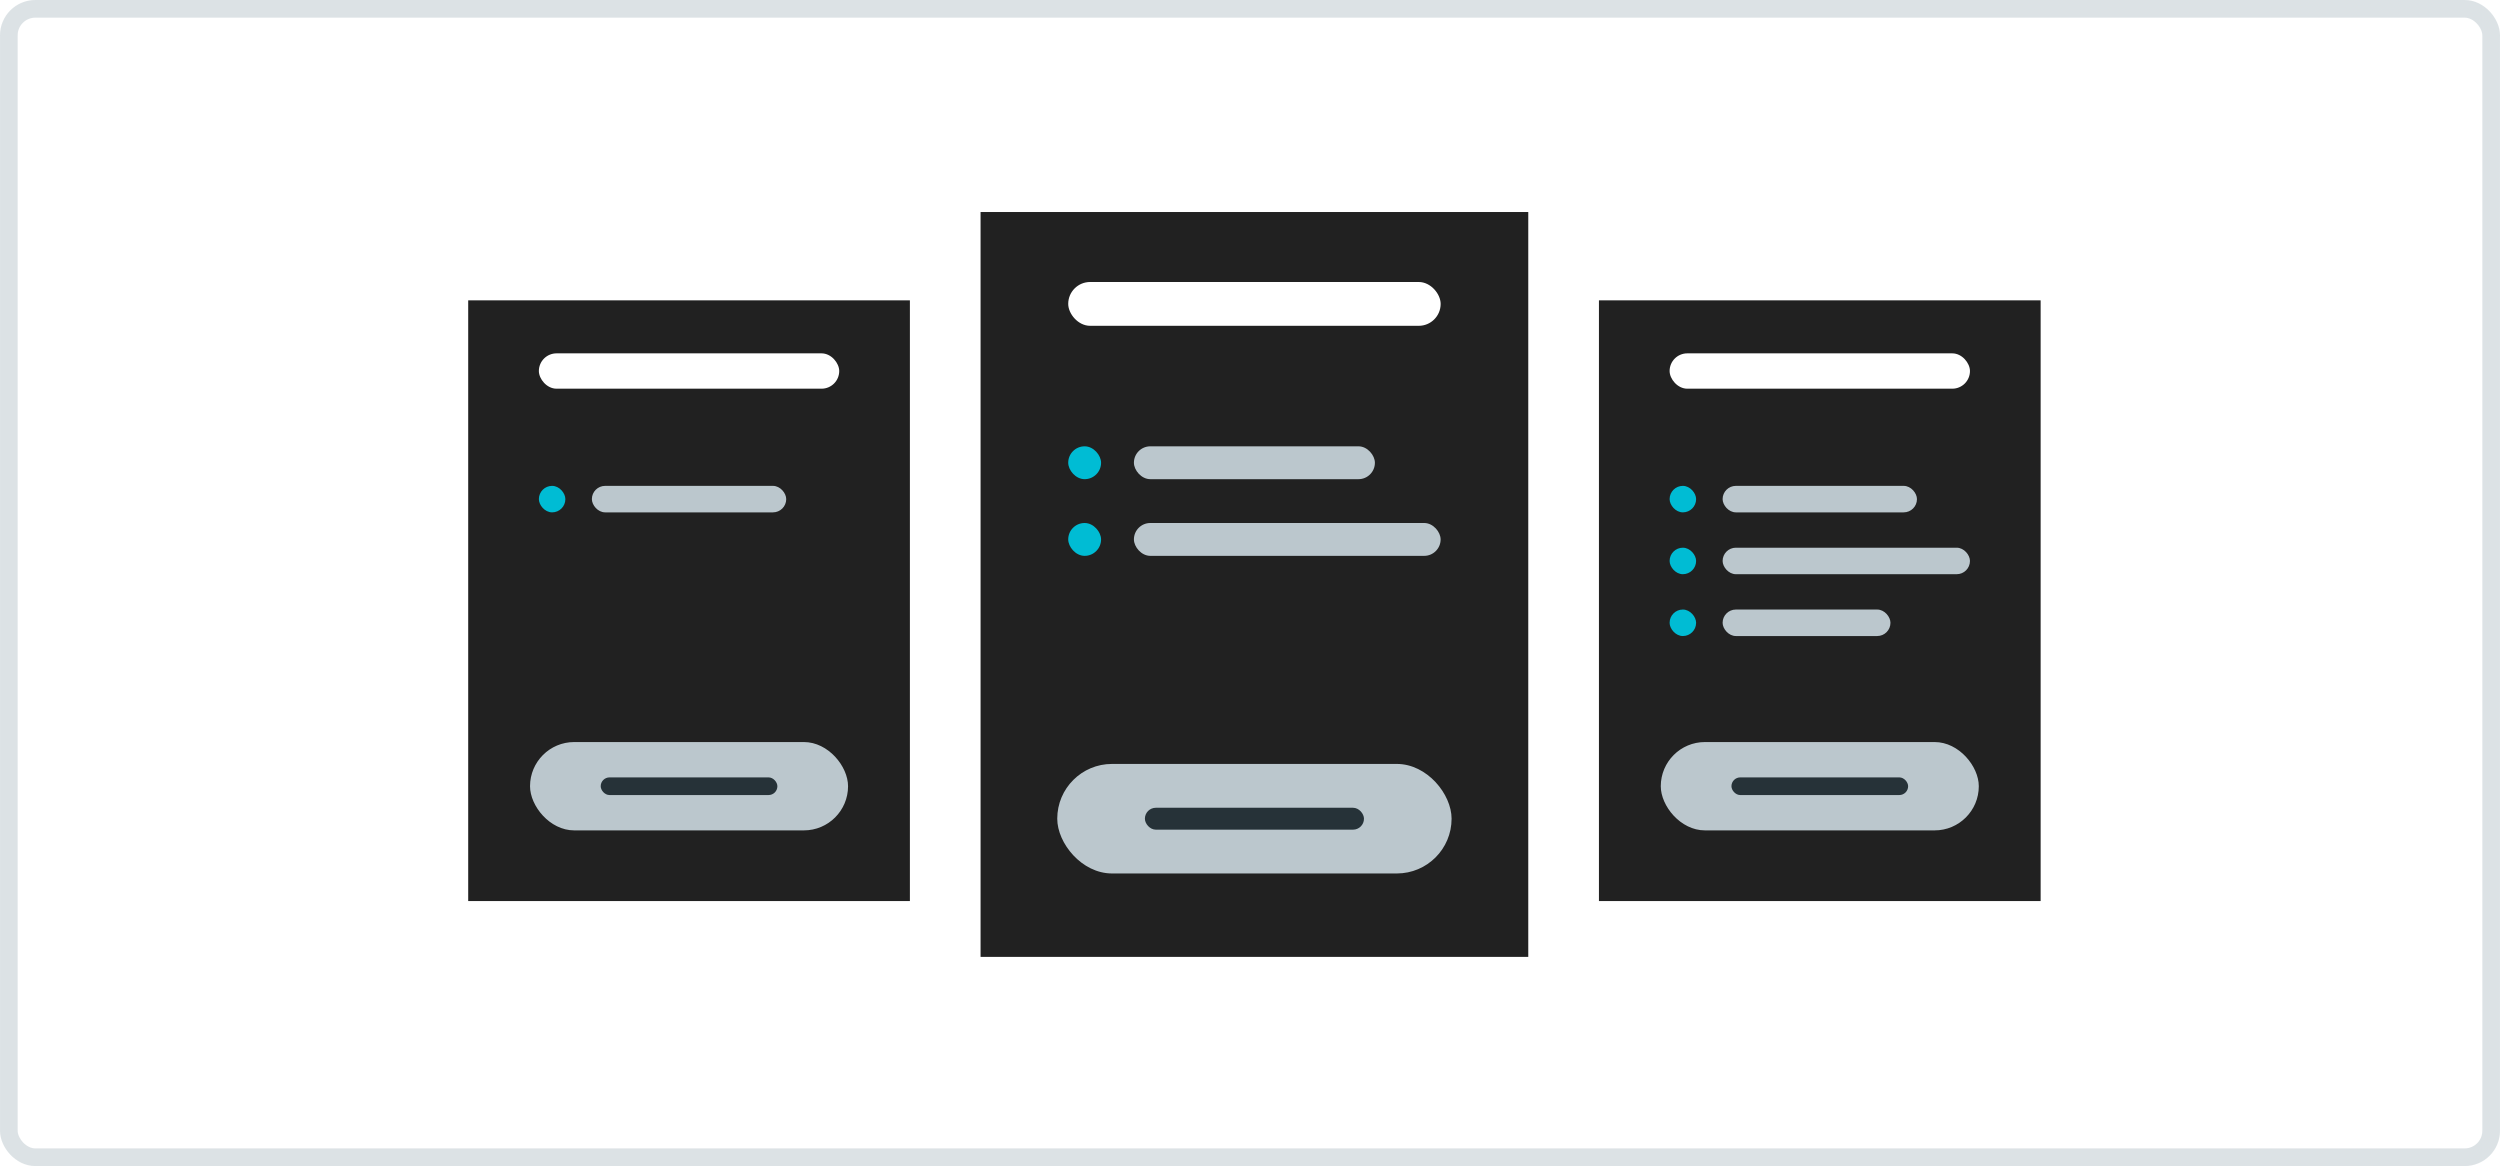 <svg width="283" height="132" viewBox="0 0 283 132" fill="none" xmlns="http://www.w3.org/2000/svg">
<rect width="283" height="132" rx="4" fill="white" fill-opacity="0.15"/>
<rect x="1" y="1" width="281" height="130" rx="3" stroke="#BBC7CD" stroke-opacity="0.5" stroke-width="2"/>
<g filter="url(#filter0_d)">
<rect x="53" y="32" width="50" height="68" fill="#212121"/>
</g>
<rect x="60" y="84" width="36" height="10" rx="5" fill="#BBC7CD"/>
<rect x="68" y="88" width="20" height="2" rx="1" fill="#263238"/>
<rect x="67" y="55" width="22" height="3" rx="1.5" fill="#BBC7CD"/>
<rect x="61" y="55" width="3" height="3" rx="1.5" fill="#00BCD4"/>
<rect x="61" y="40" width="34" height="4" rx="2" fill="white"/>
<g filter="url(#filter1_d)">
<rect x="111" y="22" width="62" height="84.32" fill="#212121"/>
</g>
<rect x="119.68" y="86.477" width="44.64" height="12.4" rx="6.2" fill="#BBC7CD"/>
<rect x="129.602" y="91.438" width="24.8" height="2.48" rx="1.24" fill="#263238"/>
<rect x="128.359" y="50.523" width="27.28" height="3.72" rx="1.86" fill="#BBC7CD"/>
<rect x="128.359" y="59.203" width="34.72" height="3.72" rx="1.86" fill="#BBC7CD"/>
<rect x="120.922" y="50.523" width="3.72" height="3.72" rx="1.86" fill="#00BCD4"/>
<rect x="120.922" y="59.203" width="3.72" height="3.72" rx="1.86" fill="#00BCD4"/>
<rect x="120.922" y="31.922" width="42.16" height="4.96" rx="2.48" fill="white"/>
<g filter="url(#filter2_d)">
<rect x="181" y="32" width="50" height="68" fill="#212121"/>
</g>
<rect x="188" y="84" width="36" height="10" rx="5" fill="#BBC7CD"/>
<rect x="196" y="88" width="20" height="2" rx="1" fill="#263238"/>
<rect x="195" y="55" width="22" height="3" rx="1.5" fill="#BBC7CD"/>
<rect x="195" y="62" width="28" height="3" rx="1.5" fill="#BBC7CD"/>
<rect x="195" y="69" width="19" height="3" rx="1.5" fill="#BBC7CD"/>
<rect x="189" y="55" width="3" height="3" rx="1.5" fill="#00BCD4"/>
<rect x="189" y="62" width="3" height="3" rx="1.5" fill="#00BCD4"/>
<rect x="189" y="69" width="3" height="3" rx="1.5" fill="#00BCD4"/>
<rect x="189" y="40" width="34" height="4" rx="2" fill="white"/>
<defs>
<filter id="filter0_d" x="51" y="32" width="54" height="72" filterUnits="userSpaceOnUse" color-interpolation-filters="sRGB">
<feFlood flood-opacity="0" result="BackgroundImageFix"/>
<feColorMatrix in="SourceAlpha" type="matrix" values="0 0 0 0 0 0 0 0 0 0 0 0 0 0 0 0 0 0 127 0"/>
<feOffset dy="2"/>
<feGaussianBlur stdDeviation="1"/>
<feColorMatrix type="matrix" values="0 0 0 0 0 0 0 0 0 0 0 0 0 0 0 0 0 0 0.03 0"/>
<feBlend mode="normal" in2="BackgroundImageFix" result="effect1_dropShadow"/>
<feBlend mode="normal" in="SourceGraphic" in2="effect1_dropShadow" result="shape"/>
</filter>
<filter id="filter1_d" x="109" y="22" width="66" height="88.32" filterUnits="userSpaceOnUse" color-interpolation-filters="sRGB">
<feFlood flood-opacity="0" result="BackgroundImageFix"/>
<feColorMatrix in="SourceAlpha" type="matrix" values="0 0 0 0 0 0 0 0 0 0 0 0 0 0 0 0 0 0 127 0"/>
<feOffset dy="2"/>
<feGaussianBlur stdDeviation="1"/>
<feColorMatrix type="matrix" values="0 0 0 0 0 0 0 0 0 0 0 0 0 0 0 0 0 0 0.03 0"/>
<feBlend mode="normal" in2="BackgroundImageFix" result="effect1_dropShadow"/>
<feBlend mode="normal" in="SourceGraphic" in2="effect1_dropShadow" result="shape"/>
</filter>
<filter id="filter2_d" x="179" y="32" width="54" height="72" filterUnits="userSpaceOnUse" color-interpolation-filters="sRGB">
<feFlood flood-opacity="0" result="BackgroundImageFix"/>
<feColorMatrix in="SourceAlpha" type="matrix" values="0 0 0 0 0 0 0 0 0 0 0 0 0 0 0 0 0 0 127 0"/>
<feOffset dy="2"/>
<feGaussianBlur stdDeviation="1"/>
<feColorMatrix type="matrix" values="0 0 0 0 0 0 0 0 0 0 0 0 0 0 0 0 0 0 0.03 0"/>
<feBlend mode="normal" in2="BackgroundImageFix" result="effect1_dropShadow"/>
<feBlend mode="normal" in="SourceGraphic" in2="effect1_dropShadow" result="shape"/>
</filter>
</defs>
</svg>
